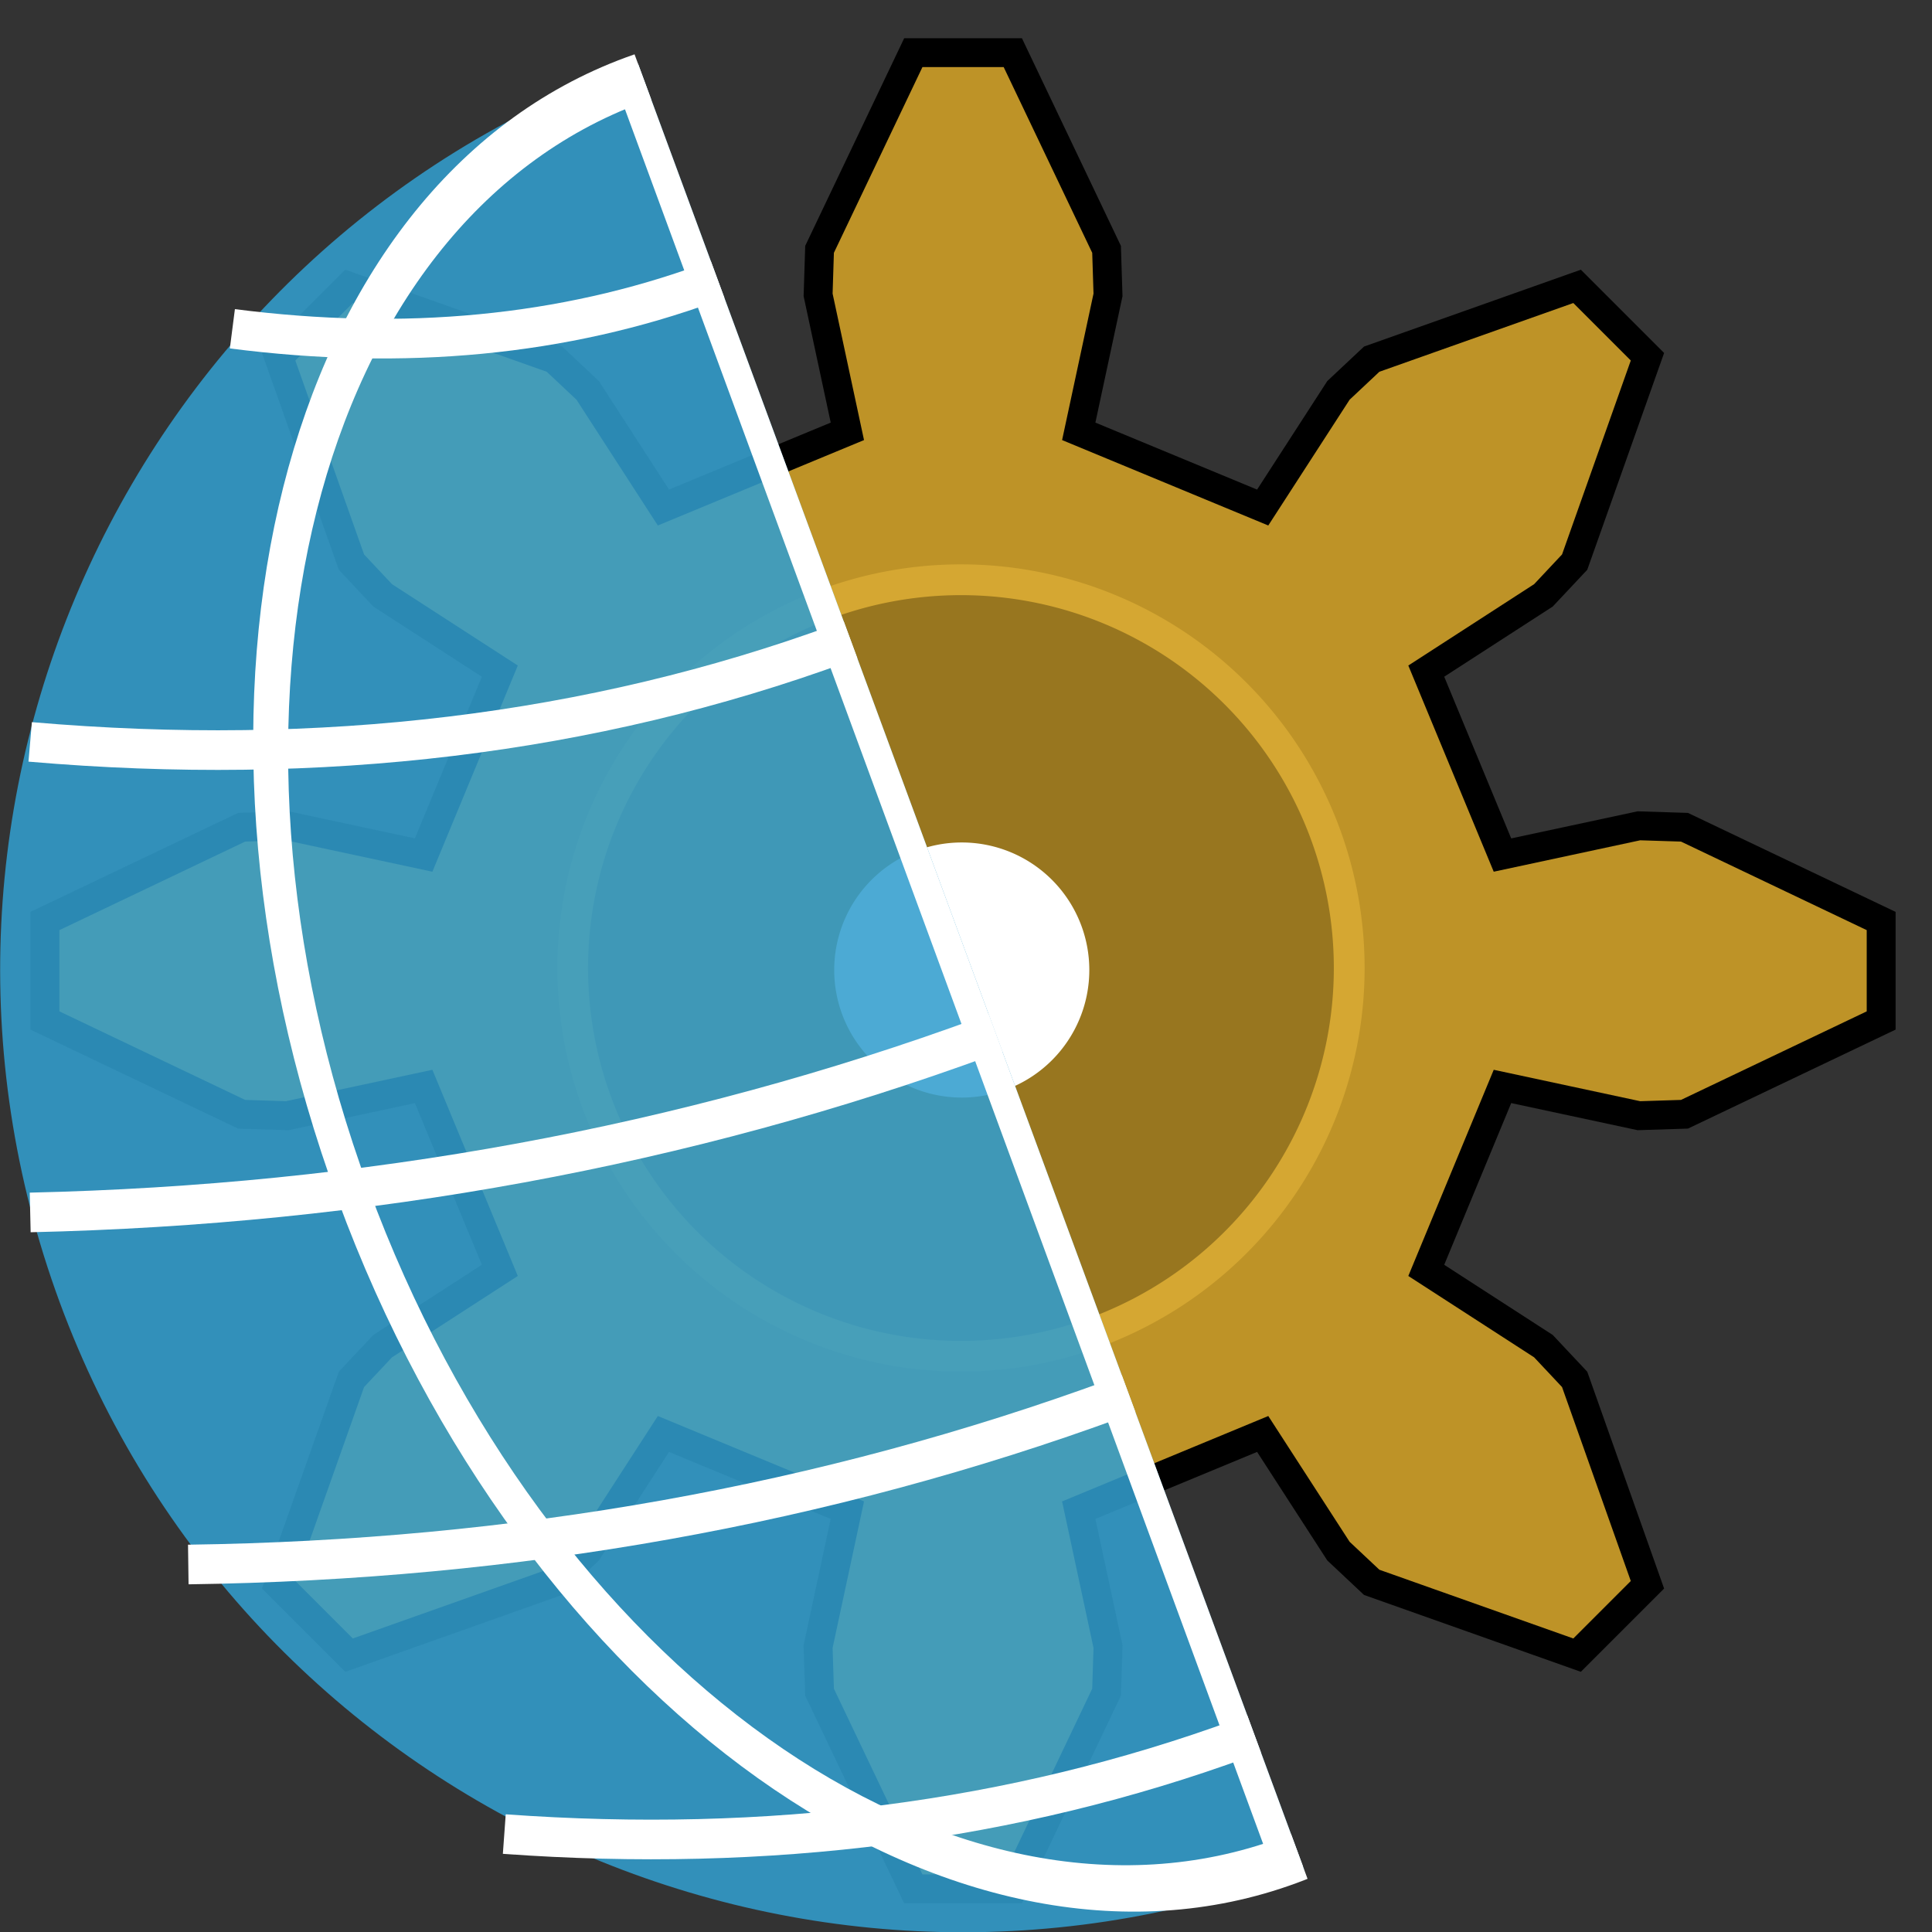 <?xml version="1.0" encoding="UTF-8" standalone="no"?>
<!-- Created with Inkscape (http://www.inkscape.org/) -->

<svg
   xmlns:dc="http://purl.org/dc/elements/1.1/"
   xmlns:cc="http://creativecommons.org/ns#"
   xmlns:rdf="http://www.w3.org/1999/02/22-rdf-syntax-ns#"
   xmlns:svg="http://www.w3.org/2000/svg"
   xmlns="http://www.w3.org/2000/svg"
   xmlns:sodipodi="http://sodipodi.sourceforge.net/DTD/sodipodi-0.dtd"
   xmlns:inkscape="http://www.inkscape.org/namespaces/inkscape"
   width="512"
   height="512"
   id="svg2"
   version="1.1"
   inkscape:version="0.48.4 r9939"
   sodipodi:docname="icon.svg"
   inkscape:export-filename="/home/mvl/workspace/osm-updated/html/icon.png"
   inkscape:export-xdpi="5.625"
   inkscape:export-ydpi="5.625">
  <rect width="100%" height="100%" fill="#333333" stroke="none"/>
  <sodipodi:namedview
     id="base"
     pagecolor="#ffffff"
     bordercolor="#666666"
     borderopacity="1.0"
     inkscape:pageopacity="0.0"
     inkscape:pageshadow="2"
     inkscape:zoom="0.97276093"
     inkscape:cx="283.03166"
     inkscape:cy="267.99276"
     inkscape:document-units="px"
     inkscape:current-layer="layer4"
     showgrid="false"
     showguides="true"
     inkscape:guide-bbox="true"
     inkscape:window-width="1920"
     inkscape:window-height="1180"
     inkscape:window-x="1598"
     inkscape:window-y="-3"
     inkscape:window-maximized="1"
     fit-margin-top="0"
     fit-margin-left="0"
     fit-margin-right="0"
     fit-margin-bottom="0" />
  <defs
     id="defs4">
    <clipPath
       id="clipPath4213"
       clipPathUnits="userSpaceOnUse">
      <rect
         style="color:#000000;fill:none;stroke:#000000;stroke-width:1;stroke-linecap:round;stroke-linejoin:round;stroke-miterlimit:4;stroke-opacity:1;stroke-dasharray:none;stroke-dashoffset:41.894;marker:none;visibility:visible;display:inline;overflow:visible;enable-background:accumulate"
         id="rect4215"
         width="282.403"
         height="359.819"
         x="-182.252"
         y="505.75"
         transform="matrix(0.938,-0.345,0.345,0.938,0,0)" />
    </clipPath>
    <clipPath
       id="clipPath4225"
       clipPathUnits="userSpaceOnUse">
      <rect
         style="color:#000000;fill:none;stroke:#000000;stroke-width:0.28;stroke-linecap:round;stroke-linejoin:round;stroke-miterlimit:4;stroke-opacity:1;stroke-dasharray:none;stroke-dashoffset:41.894;marker:none;visibility:visible;display:inline;overflow:visible;enable-background:accumulate"
         id="rect4227"
         width="79.045"
         height="100.714"
         x="0.719"
         y="-50.188"
         transform="matrix(0.965,-0.264,0.264,0.965,0,0)" />
    </clipPath>
    <clipPath
       id="clipPath3820"
       clipPathUnits="userSpaceOnUse">
      <rect
         transform="matrix(0.938,-0.346,0.346,0.938,0,0)"
         y="237.133"
         x="-360.501"
         height="778.197"
         width="569.513"
         id="rect3822"
         style="color:#000000;fill:none;stroke:#000000;stroke-width:1;stroke-miterlimit:4;stroke-opacity:1;stroke-dasharray:none;marker:none;visibility:visible;display:inline;overflow:visible;enable-background:accumulate" />
    </clipPath>
  </defs>
  <g
     inkscape:label="Gears2"
     id="layer4"
     inkscape:groupmode="layer">
    <g
       id="g3670"
       inkscape:label="Gear8"
       transform="matrix(7.655,0,0,7.655,255.22,257.259)"
       style="fill:#be9327;fill-opacity:1">
      <path
         id="path3672"
         style="fill:#be9327;stroke:#000000;fill-opacity:1"
         d="m 18.674,-4.005 4.723,-1.013 1.578,0.05 6.809,3.246 0,3.444 -6.809,3.246 -1.578,0.05 -4.723,-1.013 -2.638,6.368 4.056,2.623 1.081,1.151 2.52,7.11 -2.436,2.436 -7.11,-2.52 -1.151,-1.081 -2.623,-4.056 -6.368,2.638 1.013,4.723 -0.05,1.578 -3.246,6.809 -3.444,0 -3.246,-6.809 -0.05,-1.578 1.013,-4.723 -6.368,-2.638 -2.623,4.056 -1.151,1.081 -7.11,2.52 -2.436,-2.436 2.52,-7.11 1.081,-1.151 4.056,-2.623 -2.638,-6.368 -4.723,1.013 -1.578,-0.05 -6.809,-3.246 0,-3.444 6.809,-3.246 1.578,-0.05 4.723,1.013 2.638,-6.368 -4.056,-2.623 -1.081,-1.151 -2.52,-7.11 2.436,-2.436 7.11,2.52 1.151,1.081 2.623,4.056 6.368,-2.638 -1.013,-4.723 0.05,-1.578 3.246,-6.809 3.444,0 3.246,6.809 0.05,1.578 -1.013,4.723 6.368,2.638 2.623,-4.056 1.151,-1.081 7.11,-2.52 2.436,2.436 -2.52,7.11 -1.081,1.151 -4.056,2.623 z"
         inkscape:connector-curvature="0" />
    </g>
    <path
       clip-path="none"
       sodipodi:type="arc"
       style="color:#000000;fill:#98761f;stroke:#d5a732;stroke-width:1.311;stroke-linecap:round;stroke-linejoin:round;stroke-miterlimit:4;stroke-opacity:1;stroke-dasharray:none;stroke-dashoffset:41.894;marker:none;visibility:visible;display:inline;overflow:visible;enable-background:accumulate;fill-opacity:1"
       id="path4105-8"
       sodipodi:cx="334.19553"
       sodipodi:cy="612.40167"
       sodipodi:rx="16.537136"
       sodipodi:ry="16.537136"
       d="m 350.733,612.402 a 16.537,16.537 0 1 1 -33.074,0 16.537,16.537 0 1 1 33.074,0 z"
       transform="matrix(6.222,0,0,6.222,-1824.703,-3553.831)" />
    <path
       clip-path="none"
       transform="matrix(2.044,0,0,2.044,-428.219,-994.685)"
       d="m 350.733,612.402 a 16.537,16.537 0 1 1 -33.074,0 16.537,16.537 0 1 1 33.074,0 z"
       sodipodi:ry="16.537136"
       sodipodi:rx="16.537136"
       sodipodi:cy="612.40167"
       sodipodi:cx="334.19553"
       id="path4103-9"
       style="color:#000000;fill:#ffffff;fill-opacity:1;stroke:none;stroke-width:1;marker:none;visibility:visible;display:inline;overflow:visible;enable-background:accumulate"
       sodipodi:type="arc" />
  </g>
  <g
     transform="translate(-157.9,-265.737)"
     style="display:none"
     inkscape:label="Gears"
     id="layer2"
     inkscape:groupmode="layer">
    <path
       transform="matrix(1.5,0,0,1.5,-78.973,-388.981)"
       clip-path="none"
       id="path4089"
       style="fill:#be9327;fill-opacity:1;stroke:#a17c21;stroke-width:3.573;stroke-opacity:1"
       d="m 444.861,579.97 14.905,-3.516 8.927,0.1 25.943,9.157 1.276,14.836 -23.997,13.453 -8.778,1.623 -15.287,-0.919 -4.859,27.341 14.662,4.408 7.685,4.549 17.888,20.901 -6.316,13.488 -27.505,-0.348 -8.415,-2.984 -12.778,-8.439 -17.883,21.25 10.498,11.149 4.377,7.781 5.041,27.041 -12.211,8.527 -23.65,-14.055 -5.795,-6.795 -6.847,-13.693 -26.109,9.458 3.516,14.905 -0.1,8.927 -9.157,25.943 -14.836,1.276 -13.453,-23.997 -1.623,-8.778 0.919,-15.287 -27.341,-4.859 -4.408,14.662 -4.549,7.685 -20.901,17.888 -13.488,-6.316 0.348,-27.505 2.984,-8.415 8.439,-12.778 -21.25,-17.883 -11.149,10.498 -7.781,4.377 -27.041,5.041 -8.527,-12.211 14.055,-23.65 6.795,-5.795 13.693,-6.847 -9.458,-26.109 -14.905,3.516 -8.927,-0.1 -25.943,-9.157 -1.276,-14.836 23.997,-13.453 8.778,-1.623 15.287,0.919 4.859,-27.341 -14.662,-4.408 -7.685,-4.549 -17.888,-20.901 6.316,-13.488 27.505,0.348 8.415,2.984 12.778,8.439 17.883,-21.25 -10.498,-11.149 -4.377,-7.781 -5.041,-27.041 12.211,-8.527 23.65,14.055 5.795,6.795 6.847,13.693 26.109,-9.458 -3.516,-14.905 0.1,-8.927 9.157,-25.943 14.836,-1.276 13.453,23.997 1.623,8.778 -0.919,15.287 27.341,4.859 4.408,-14.662 4.549,-7.685 20.901,-17.888 13.488,6.316 -0.348,27.505 -2.984,8.415 -8.439,12.778 21.25,17.883 11.149,-10.498 7.781,-4.377 27.041,-5.041 8.527,12.211 -14.055,23.65 -6.795,5.795 -13.693,6.847 z"
       inkscape:connector-curvature="0" />
    <path
       clip-path="none"
       transform="matrix(2.044,0,0,2.044,-270.32,-728.948)"
       d="m 350.733,612.402 a 16.537,16.537 0 1 1 -33.074,0 16.537,16.537 0 1 1 33.074,0 z"
       sodipodi:ry="16.537136"
       sodipodi:rx="16.537136"
       sodipodi:cy="612.40167"
       sodipodi:cx="334.19553"
       id="path4103"
       style="color:#000000;fill:#ffffff;fill-opacity:1;stroke:none;stroke-width:1;marker:none;visibility:visible;display:inline;overflow:visible;enable-background:accumulate"
       sodipodi:type="arc" />
    <path
       clip-path="none"
       sodipodi:type="arc"
       style="color:#000000;fill:none;stroke:#ffffff;stroke-width:1.311;stroke-linecap:round;stroke-linejoin:round;stroke-miterlimit:4;stroke-opacity:1;stroke-dasharray:none;stroke-dashoffset:41.894;marker:none;visibility:visible;display:inline;overflow:visible;enable-background:accumulate"
       id="path4105"
       sodipodi:cx="334.19553"
       sodipodi:cy="612.40167"
       sodipodi:rx="16.537136"
       sodipodi:ry="16.537136"
       d="m 350.733,612.402 a 16.537,16.537 0 1 1 -33.074,0 16.537,16.537 0 1 1 33.074,0 z"
       transform="matrix(7.627,0,0,7.627,-2136.236,-4148.445)" />
  </g>
  <g
     transform="translate(-157.9,-265.737)"
     style="display:inline"
     id="layer1"
     inkscape:groupmode="layer"
     inkscape:label="Globe">
    <g
       clip-path="url(#clipPath3820)"
       id="g3809">
      <path
         sodipodi:type="arc"
         style="opacity:0.871;color:#000000;fill:#329dcd;fill-opacity:1;stroke:none;stroke-width:1;marker:none;visibility:visible;display:inline;overflow:visible;enable-background:accumulate"
         id="path2985"
         sodipodi:cx="320.71216"
         sodipodi:cy="608.42615"
         sodipodi:rx="169.98294"
         sodipodi:ry="169.98294"
         d="m 490.695,608.426 c 0,93.879 -76.104,169.983 -169.983,169.983 -93.879,0 -169.983,-76.104 -169.983,-169.983 0,-93.879 76.104,-169.983 169.983,-169.983 93.879,0 169.983,76.104 169.983,169.983 z"
         transform="matrix(1.408,-0.518,0.518,1.408,-353.7,-167.812)"
         clip-path="none" />
      <g
         id="g3798">
        <path
           clip-path="none"
           sodipodi:type="arc"
           style="color:#000000;fill:none;stroke:#ffffff;stroke-width:8.592;stroke-linecap:round;stroke-linejoin:round;stroke-miterlimit:4;stroke-opacity:1;stroke-dasharray:none;stroke-dashoffset:41.894;marker:none;visibility:visible;display:inline;overflow:visible;enable-background:accumulate"
           id="path4134"
           sodipodi:cx="320.71216"
           sodipodi:cy="608.42615"
           sodipodi:rx="169.98294"
           sodipodi:ry="169.98294"
           d="m 490.695,608.426 c 0,93.879 -76.104,169.983 -169.983,169.983 -93.879,0 -169.983,-76.104 -169.983,-169.983 0,-93.879 76.104,-169.983 169.983,-169.983 93.879,0 169.983,76.104 169.983,169.983 z"
           transform="matrix(0.948,-0.349,0.51,1.388,-201.688,-209.711)" />
        <path
           clip-path="none"
           sodipodi:nodetypes="cc"
           inkscape:connector-curvature="0"
           id="path4136"
           d="m 165.902,587.047 c 178.222,-4.063 337.481,-61.727 476.907,-175.453"
           style="fill:none;stroke:#ffffff;stroke-width:10.501;stroke-linecap:butt;stroke-linejoin:miter;stroke-miterlimit:4;stroke-opacity:1;stroke-dasharray:none" />
        <path
           clip-path="none"
           style="fill:none;stroke:#ffffff;stroke-width:10.501;stroke-linecap:butt;stroke-linejoin:miter;stroke-miterlimit:4;stroke-opacity:1;stroke-dasharray:none"
           d="M 165.899,462.347 C 320.058,475.652 452.423,428.011 561.995,316.624"
           id="path4138"
           inkscape:connector-curvature="0"
           sodipodi:nodetypes="cc" />
        <path
           clip-path="none"
           style="fill:none;stroke:#ffffff;stroke-width:10.501;stroke-linecap:butt;stroke-linejoin:miter;stroke-miterlimit:4;stroke-opacity:1;stroke-dasharray:none"
           d="m 207.799,680.347 c 173.438,-2.355 327.909,-58.259 462.544,-170.169"
           id="path4142"
           inkscape:connector-curvature="0"
           sodipodi:nodetypes="cc" />
        <path
           clip-path="none"
           sodipodi:nodetypes="cc"
           inkscape:connector-curvature="0"
           id="path4144"
           d="M 291.543,751.785 C 431.429,761.915 552.162,718.425 652.864,618.856"
           style="fill:none;stroke:#ffffff;stroke-width:10.501;stroke-linecap:butt;stroke-linejoin:miter;stroke-miterlimit:4;stroke-opacity:1;stroke-dasharray:none" />
        <path
           clip-path="none"
           inkscape:connector-curvature="0"
           id="path4158"
           d="m 324.953,283.37 175.83,477.93 0,0"
           style="fill:none;stroke:#ffffff;stroke-width:10.501;stroke-linecap:butt;stroke-linejoin:miter;stroke-miterlimit:4;stroke-opacity:1;stroke-dasharray:none" />
        <path
           sodipodi:nodetypes="cc"
           inkscape:connector-curvature="0"
           id="path4140"
           d="m 219.483,352.867 c 91.275,11.741 168.409,-15.954 230.752,-84.893"
           style="fill:none;stroke:#ffffff;stroke-width:10.501;stroke-linecap:butt;stroke-linejoin:miter;stroke-miterlimit:4;stroke-opacity:1;stroke-dasharray:none" />
      </g>
    </g>
  </g>
</svg>
